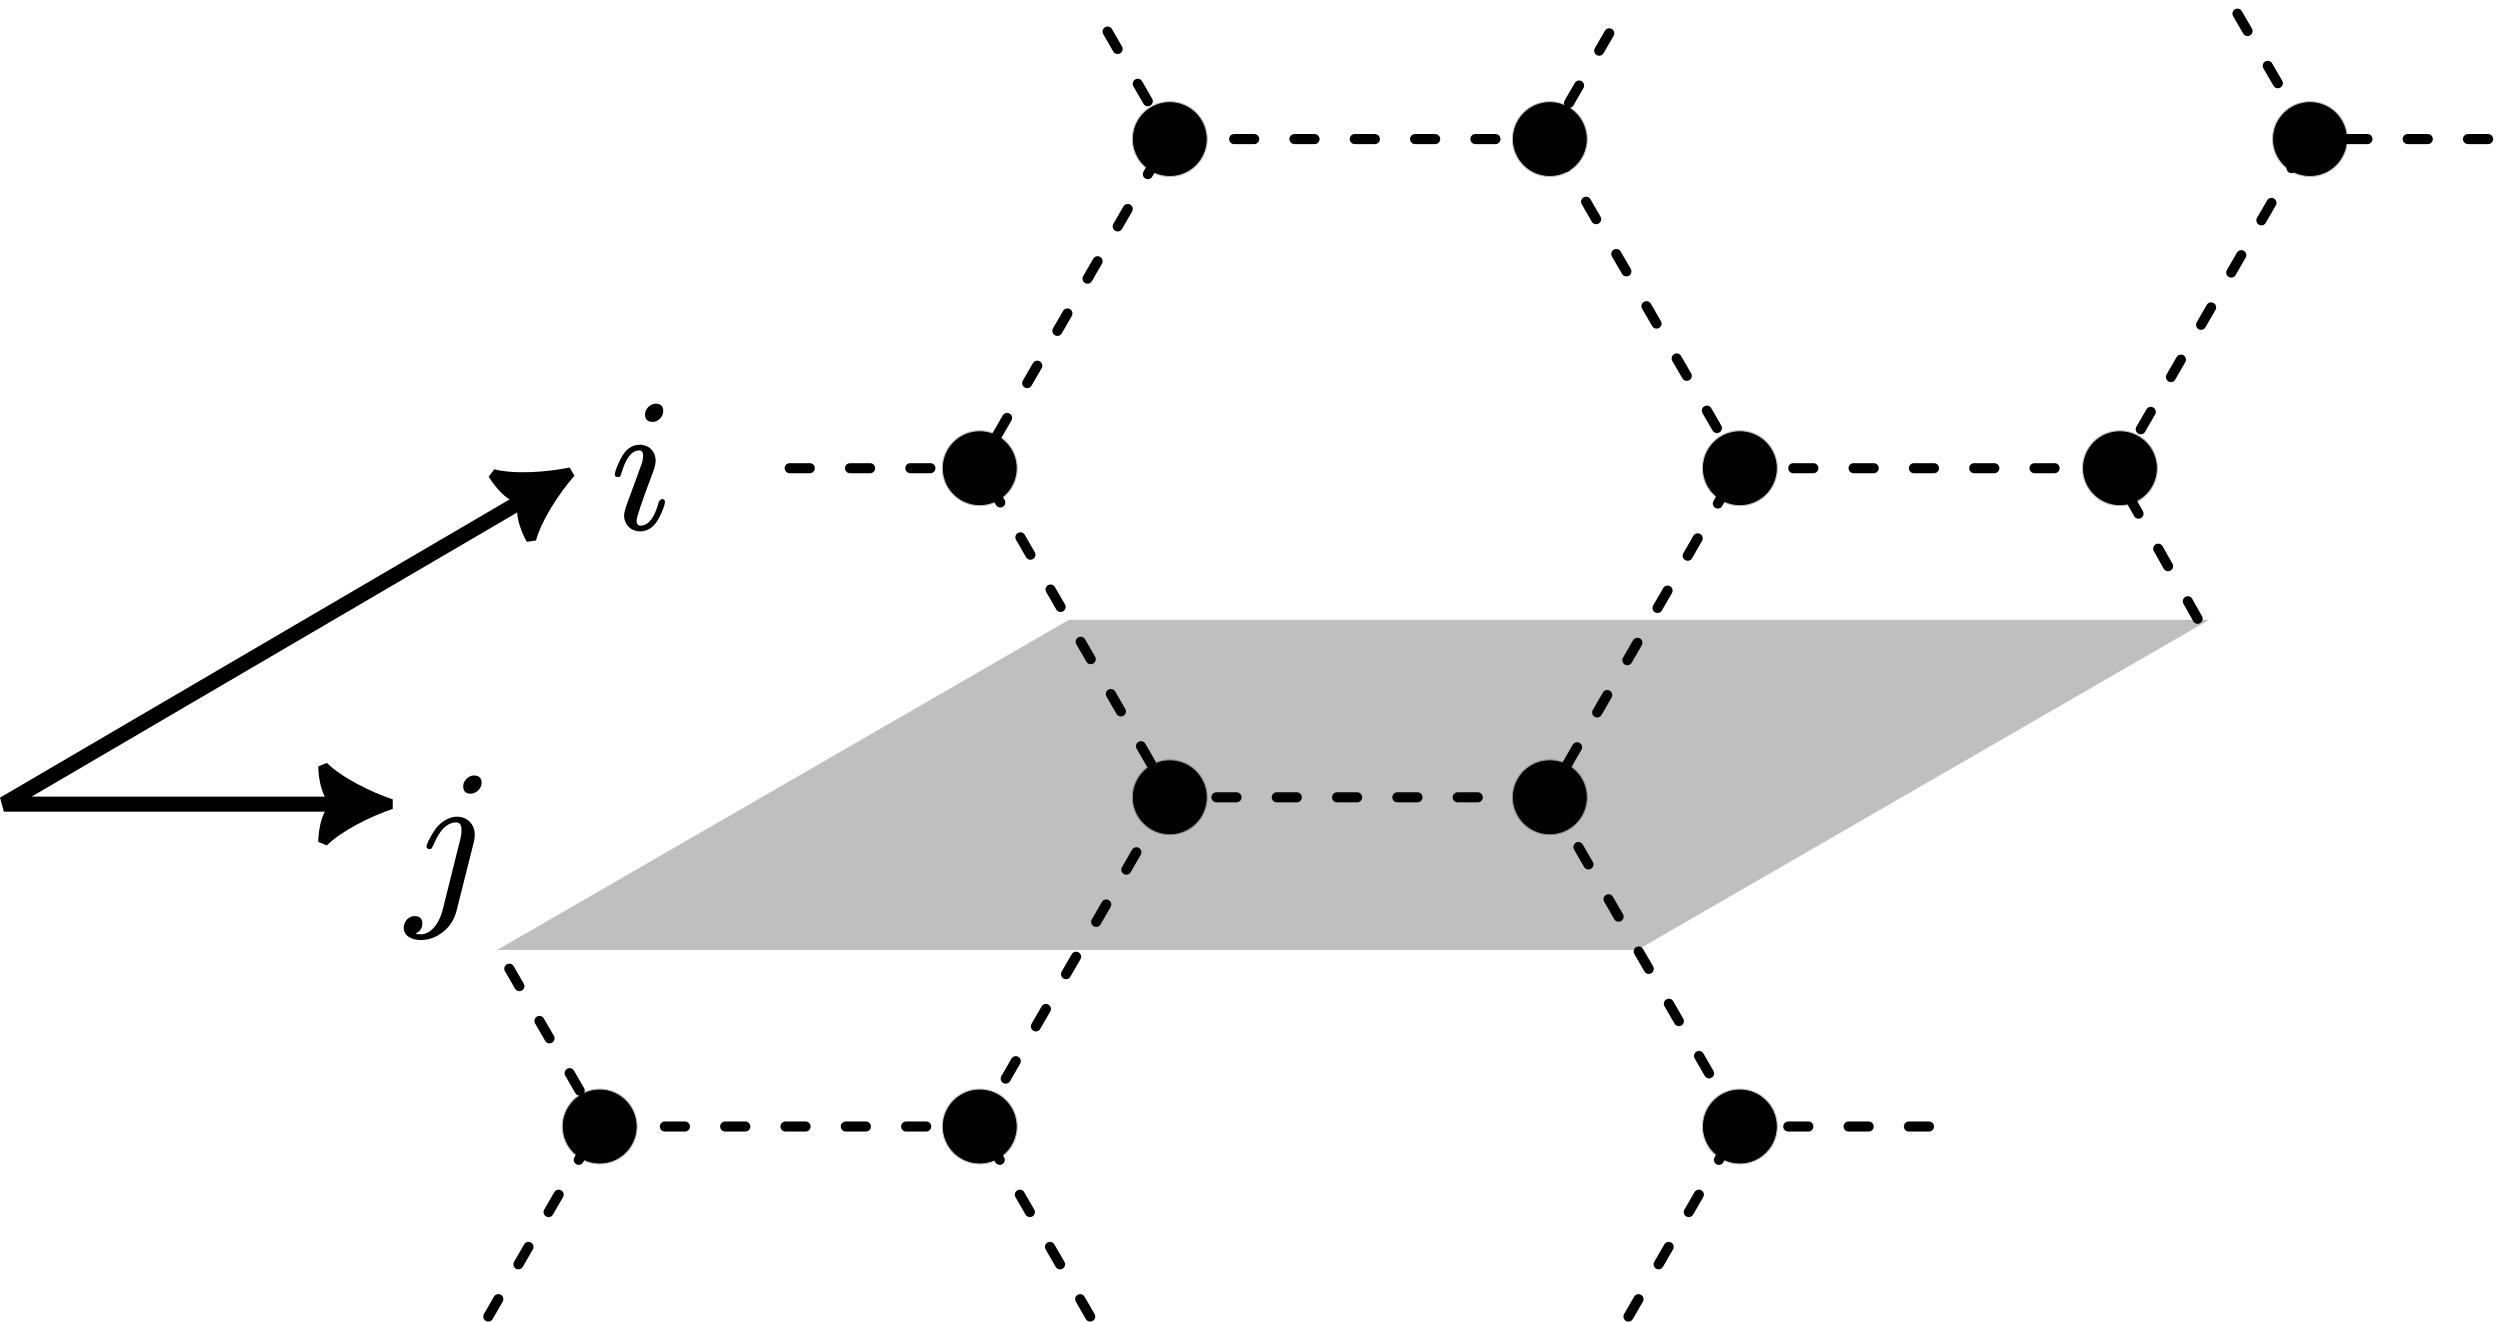 <?xml version="1.0" encoding="UTF-8" standalone="no"?>
<!-- Created with Inkscape (http://www.inkscape.org/) -->

<svg
   width="65.778mm"
   height="34.772mm"
   viewBox="0 0 65.778 34.772"
   version="1.1"
   id="svg1"
   inkscape:version="1.4.2 (ebf0e940, 2025-05-08)"
   sodipodi:docname="hex_lattice.svg"
   xml:space="preserve"
   xmlns:inkscape="http://www.inkscape.org/namespaces/inkscape"
   xmlns:sodipodi="http://sodipodi.sourceforge.net/DTD/sodipodi-0.dtd"
   xmlns:xlink="http://www.w3.org/1999/xlink"
   xmlns="http://www.w3.org/2000/svg"
   xmlns:svg="http://www.w3.org/2000/svg"><sodipodi:namedview
     id="namedview1"
     pagecolor="#ffffff"
     bordercolor="#000000"
     borderopacity="0.25"
     inkscape:showpageshadow="2"
     inkscape:pageopacity="0.0"
     inkscape:pagecheckerboard="0"
     inkscape:deskcolor="#d1d1d1"
     inkscape:document-units="mm"
     inkscape:zoom="2.2422812"
     inkscape:cx="68.011095"
     inkscape:cy="58.422646"
     inkscape:window-width="1232"
     inkscape:window-height="847"
     inkscape:window-x="3865"
     inkscape:window-y="242"
     inkscape:window-maximized="0"
     inkscape:current-layer="g4" /><defs
     id="defs1"><marker
       style="overflow:visible"
       id="marker16"
       refX="0"
       refY="0"
       orient="auto-start-reverse"
       inkscape:stockid="Stylized triangle arrow"
       markerWidth="1"
       markerHeight="1"
       viewBox="0 0 1 1"
       inkscape:isstock="true"
       inkscape:collect="always"
       preserveAspectRatio="xMidYMid"><path
         transform="scale(0.5)"
         style="fill:context-stroke;fill-rule:evenodd;stroke:context-stroke;stroke-width:1pt"
         d="m 6,0 c -3,1 -7,3 -9,5 0,0 0,-4 2,-5 -2,-1 -2,-5 -2,-5 2,2 6,4 9,5 z"
         id="path16" /></marker><marker
       style="overflow:visible"
       id="ArrowTriangleStylized"
       refX="0"
       refY="0"
       orient="auto-start-reverse"
       inkscape:stockid="Stylized triangle arrow"
       markerWidth="1"
       markerHeight="1"
       viewBox="0 0 1 1"
       inkscape:isstock="true"
       inkscape:collect="always"
       preserveAspectRatio="xMidYMid"><path
         transform="scale(0.5)"
         style="fill:context-stroke;fill-rule:evenodd;stroke:context-stroke;stroke-width:1pt"
         d="m 6,0 c -3,1 -7,3 -9,5 0,0 0,-4 2,-5 -2,-1 -2,-5 -2,-5 2,2 6,4 9,5 z"
         id="path4" /></marker><path
       id="MJX-5-NCM-I-1D456"
       d="m 284,621 c 0,27 -13,40 -40,40 -28,0 -56,-28 -56,-56 0,-27 14,-40 41,-40 28,0 55,28 55,56 M 259,138 C 237,59 205,19 164,19 c -13,0 -20,9 -20,28 0,17 29,103 88,259 8,23 12,41 12,54 0,49 -34,85 -83,85 -43,0 -77,-25 -102,-76 -20,-41 -30,-68 -30,-81 0,-9 5,-13 16,-13 13,0 15,6 19,20 23,80 54,120 94,120 13,0 20,-9 20,-28 0,-14 -3,-30 -10,-49 C 145,275 121,208 101,155 86,115 78,88 78,74 c 0,-49 36,-85 84,-85 43,0 77,25 102,75 19,39 29,66 29,81 0,9 -5,14 -16,14 -3,0 -18,-9 -18,-21 z" /><path
       id="MJX-5-NCM-N-2062"
       d="" /><path
       id="MJX-5-NCM-I-1D457"
       d="m 397,621 c 0,27 -14,40 -41,40 -28,0 -56,-28 -56,-56 0,-27 13,-40 40,-40 28,0 57,28 57,56 M 267,444 c -53,0 -98,-40 -120,-75 -27,-43 -40,-70 -40,-82 0,-9 5,-13 15,-13 5,0 8,1 11,2 5,8 8,15 11,20 32,79 72,118 120,118 18,0 27,-14 27,-41 0,-15 -2,-32 -7,-50 L 192,-46 c -14,-58 -54,-129 -117,-129 -9,0 -18,1 -27,4 25,10 37,28 37,53 0,26 -14,39 -41,39 -32,0 -57,-29 -57,-61 0,-44 43,-65 90,-65 43,0 83,15 120,45 35,29 57,66 68,109 l 91,362 c 3,13 5,26 5,38 0,55 -39,95 -94,95 z" /></defs><g
     inkscape:label="Livello 1"
     inkscape:groupmode="layer"
     id="layer1"
     transform="translate(-14.222,-30.36)"><ellipse
       style="opacity:1;fill:#000000;fill-opacity:1;stroke:#bfbfbf;stroke-width:0.028;stroke-linecap:round;stroke-linejoin:bevel;stroke-opacity:1;paint-order:markers fill stroke"
       id="path1"
       cx="45"
       cy="51.338"
       rx="0.986"
       ry="0.986" /><ellipse
       style="opacity:1;fill:#000000;fill-opacity:1;stroke:#bfbfbf;stroke-width:0.028;stroke-linecap:round;stroke-linejoin:bevel;stroke-opacity:1;paint-order:markers fill stroke"
       id="ellipse3"
       cx="55"
       cy="51.338"
       rx="0.986"
       ry="0.986" /><ellipse
       style="opacity:1;fill:#000000;fill-opacity:1;stroke:#bfbfbf;stroke-width:0.028;stroke-linecap:round;stroke-linejoin:bevel;stroke-opacity:1;paint-order:markers fill stroke"
       id="ellipse4"
       cx="40"
       cy="60"
       rx="0.986"
       ry="0.986" /><ellipse
       style="opacity:1;fill:#000000;fill-opacity:1;stroke:#bfbfbf;stroke-width:0.028;stroke-linecap:round;stroke-linejoin:bevel;stroke-opacity:1;paint-order:markers fill stroke"
       id="ellipse5"
       cx="30"
       cy="60"
       rx="0.986"
       ry="0.986" /><ellipse
       style="opacity:1;fill:#000000;fill-opacity:1;stroke:#bfbfbf;stroke-width:0.028;stroke-linecap:round;stroke-linejoin:bevel;stroke-opacity:1;paint-order:markers fill stroke"
       id="ellipse6"
       cx="60"
       cy="60"
       rx="0.986"
       ry="0.986" /><ellipse
       style="opacity:1;fill:#000000;fill-opacity:1;stroke:#bfbfbf;stroke-width:0.028;stroke-linecap:round;stroke-linejoin:bevel;stroke-opacity:1;paint-order:markers fill stroke"
       id="ellipse8"
       cx="55"
       cy="34.019"
       rx="0.986"
       ry="0.986" /><ellipse
       style="opacity:1;fill:#000000;fill-opacity:1;stroke:#bfbfbf;stroke-width:0.028;stroke-linecap:round;stroke-linejoin:bevel;stroke-opacity:1;paint-order:markers fill stroke"
       id="ellipse9"
       cx="45"
       cy="34.019"
       rx="0.986"
       ry="0.986" /><ellipse
       style="opacity:1;fill:#000000;fill-opacity:1;stroke:#bfbfbf;stroke-width:0.028;stroke-linecap:round;stroke-linejoin:bevel;stroke-opacity:1;paint-order:markers fill stroke"
       id="ellipse10"
       cx="75"
       cy="34.019"
       rx="0.986"
       ry="0.986" /><ellipse
       style="opacity:1;fill:#000000;fill-opacity:1;stroke:#bfbfbf;stroke-width:0.028;stroke-linecap:round;stroke-linejoin:bevel;stroke-opacity:1;paint-order:markers fill stroke"
       id="ellipse13"
       cx="40"
       cy="42.679"
       rx="0.986"
       ry="0.986" /><ellipse
       style="opacity:1;fill:#000000;fill-opacity:1;stroke:#bfbfbf;stroke-width:0.028;stroke-linecap:round;stroke-linejoin:bevel;stroke-opacity:1;paint-order:markers fill stroke"
       id="ellipse14"
       cx="70"
       cy="42.679"
       rx="0.986"
       ry="0.986" /><ellipse
       style="opacity:1;fill:#000000;fill-opacity:1;stroke:#bfbfbf;stroke-width:0.028;stroke-linecap:round;stroke-linejoin:bevel;stroke-opacity:1;paint-order:markers fill stroke"
       id="ellipse15"
       cx="60"
       cy="42.679"
       rx="0.986"
       ry="0.986" /><path
       style="opacity:1;fill:none;fill-opacity:1;stroke:#000000;stroke-width:0.397;stroke-linecap:round;stroke-linejoin:bevel;stroke-dasharray:none;stroke-opacity:1;marker-start:url(#marker16);marker-end:url(#ArrowTriangleStylized);paint-order:markers fill stroke"
       d="M 28.209,43.391 14.323,51.518 h 9"
       id="path15"
       sodipodi:nodetypes="ccc" /><g
       data-mml-node="math"
       data-latex="ij"
       data-semantic-type="infixop"
       data-semantic-role="implicit"
       data-semantic-annotation="clearspeak:simple;clearspeak:unit;depth:1"
       data-semantic-id="3"
       data-semantic-children="0,1"
       data-semantic-content="2"
       data-semantic-attributes="latex:ij"
       data-semantic-owns="0 2 1"
       aria-level="0"
       data-speech-node="true"
       data-semantic-structure="(3 0 2 1)"
       id="g4"
       transform="matrix(0.005,0,0,-0.005,26.237,36.776)"
       style="fill:#000000;stroke:#bfbfbf;stroke-width:0;stroke-opacity:1"><g
         data-mml-node="mi"
         data-latex="i"
         data-semantic-type="identifier"
         data-semantic-role="latinletter"
         data-semantic-font="italic"
         data-semantic-annotation="clearspeak:simple;nemeth:number;depth:2"
         data-semantic-id="0"
         data-semantic-parent="3"
         data-semantic-attributes="latex:i"
         aria-level="1"
         data-speech-node="true"
         id="g1"
         transform="translate(1733.958,-721.339)"
         style="stroke:#bfbfbf;stroke-opacity:1"><use
           data-c="1D456"
           xlink:href="#MJX-5-NCM-I-1D456"
           id="use1"
           transform="translate(-930.847,-780.711)"
           style="stroke:#bfbfbf;stroke-opacity:1" /></g><g
         data-mml-node="mi"
         data-latex="j"
         data-semantic-type="identifier"
         data-semantic-role="latinletter"
         data-semantic-font="italic"
         data-semantic-annotation="clearspeak:simple;depth:2"
         data-semantic-id="1"
         data-semantic-parent="3"
         data-semantic-attributes="latex:j"
         aria-level="1"
         data-speech-node="true"
         transform="translate(-265.494,-3458.486)"
         id="g3"
         style="stroke:#bfbfbf;stroke-opacity:1"><use
           data-c="1D457"
           xlink:href="#MJX-5-NCM-I-1D457"
           id="use3"
           style="stroke:#bfbfbf;stroke-opacity:1" /></g></g><path
       style="fill:none;fill-opacity:1;stroke:#000000;stroke-width:0.265;stroke-linecap:round;stroke-linejoin:bevel;stroke-dasharray:0.529, 1.058;stroke-dashoffset:0;stroke-opacity:1;paint-order:markers fill stroke"
       d="m 27.069,65 3.023,-5.236 m 9.57,-16.575 5.677,-9.832"
       id="path17"
       sodipodi:nodetypes="cccc" /><path
       style="fill:none;fill-opacity:1;stroke:#000000;stroke-width:0.265;stroke-linecap:round;stroke-linejoin:bevel;stroke-dasharray:0.529, 1.058;stroke-dashoffset:0;stroke-opacity:1;paint-order:markers fill stroke"
       d="m 45.106,34.019 h 10.252 m 19.039,0 h 5.603"
       id="path21"
       sodipodi:nodetypes="cccc" /><path
       style="fill:none;fill-opacity:1;stroke:#000000;stroke-width:0.265;stroke-linecap:round;stroke-linejoin:bevel;stroke-dasharray:0.529, 1.058;stroke-dashoffset:0;stroke-opacity:1;paint-order:markers fill stroke"
       d="m 35,42.679 h 5.047 m 19.771,0 h 10.718"
       id="path22"
       sodipodi:nodetypes="cccc" /><path
       style="fill:none;fill-opacity:1;stroke:#000000;stroke-width:0.265;stroke-linecap:round;stroke-linejoin:bevel;stroke-dasharray:0.529, 1.058;stroke-dashoffset:0;stroke-opacity:1;paint-order:markers fill stroke"
       d="M 44.64,51.338 H 55.558"
       id="path23"
       sodipodi:nodetypes="cc" /><path
       style="fill:none;fill-opacity:1;stroke:#000000;stroke-width:0.265;stroke-linecap:round;stroke-linejoin:bevel;stroke-dasharray:0.529, 1.058;stroke-dashoffset:0;stroke-opacity:1;paint-order:markers fill stroke"
       d="m 30.128,60 h 10.119 m 19.439,0 H 65"
       id="path24"
       sodipodi:nodetypes="cccc" /><path
       style="fill:none;fill-opacity:1;stroke:#000000;stroke-width:0.265;stroke-linecap:round;stroke-linejoin:bevel;stroke-dasharray:0.529, 1.058;stroke-dashoffset:0;stroke-opacity:1;paint-order:markers fill stroke"
       d="m 39.89,60.114 5.345,-9.258 M 54.712,34.443 57.069,30.36"
       id="path26"
       sodipodi:nodetypes="cccc" /><path
       style="fill:none;fill-opacity:1;stroke:#000000;stroke-width:0.265;stroke-linecap:round;stroke-linejoin:bevel;stroke-dasharray:0.529, 1.058;stroke-dashoffset:0;stroke-opacity:1;paint-order:markers fill stroke"
       d="M 54.659,51.854 60.188,42.278"
       id="path27"
       sodipodi:nodetypes="cc" /><path
       style="fill:none;fill-opacity:1;stroke:#000000;stroke-width:0.265;stroke-linecap:round;stroke-linejoin:bevel;stroke-dasharray:0.529, 1.058;stroke-dashoffset:0;stroke-opacity:1;paint-order:markers fill stroke"
       d="m 57.069,65 3.029,-5.246 m 9.656,-16.725 5.178,-8.967"
       id="path28"
       sodipodi:nodetypes="cccc" /><path
       style="fill:none;fill-opacity:1;stroke:#000000;stroke-width:0.265;stroke-linecap:round;stroke-linejoin:bevel;stroke-dasharray:0.529, 1.058;stroke-dashoffset:0;stroke-opacity:1;paint-order:markers fill stroke"
       d="M 74.951,33.922 72.884,30.36"
       id="path29"
       sodipodi:nodetypes="cc" /><path
       style="fill:none;fill-opacity:1;stroke:#000000;stroke-width:0.265;stroke-linecap:round;stroke-linejoin:bevel;stroke-dasharray:0.529, 1.058;stroke-dashoffset:0;stroke-opacity:1;paint-order:markers fill stroke"
       d="M 72.045,46.641 69.787,42.628"
       id="path30"
       sodipodi:nodetypes="cc" /><path
       style="fill:none;fill-opacity:1;stroke:#000000;stroke-width:0.265;stroke-linecap:round;stroke-linejoin:bevel;stroke-dasharray:0.529, 1.058;stroke-dashoffset:0;stroke-opacity:1;paint-order:markers fill stroke"
       d="M 60.191,42.996 54.888,33.825"
       id="path31"
       sodipodi:nodetypes="cc" /><path
       style="fill:none;fill-opacity:1;stroke:#000000;stroke-width:0.265;stroke-linecap:round;stroke-linejoin:bevel;stroke-dasharray:0.529, 1.058;stroke-dashoffset:0;stroke-opacity:1;paint-order:markers fill stroke"
       d="M 59.983,59.976 54.655,50.747 M 45.215,34.397 42.884,30.36"
       id="path32"
       sodipodi:nodetypes="cccc" /><path
       style="fill:none;fill-opacity:1;stroke:#000000;stroke-width:0.265;stroke-linecap:round;stroke-linejoin:bevel;stroke-dasharray:0.529, 1.058;stroke-dashoffset:0;stroke-opacity:1;paint-order:markers fill stroke"
       d="M 45.301,51.827 40.1,42.817"
       id="path34"
       sodipodi:nodetypes="cc" /><path
       style="fill:none;fill-opacity:1;stroke:#000000;stroke-width:0.265;stroke-linecap:round;stroke-linejoin:bevel;stroke-dasharray:0.529, 1.058;stroke-dashoffset:0;stroke-opacity:1;paint-order:markers fill stroke"
       d="M 42.907,65 40.032,60.021"
       id="path35"
       sodipodi:nodetypes="cc" /><path
       style="fill:none;fill-opacity:1;stroke:#000000;stroke-width:0.265;stroke-linecap:round;stroke-linejoin:bevel;stroke-dasharray:0.529, 1.058;stroke-dashoffset:0;stroke-opacity:1;paint-order:markers fill stroke"
       d="m 30.268,60.429 -2.961,-5.128"
       id="path36"
       sodipodi:nodetypes="cc"
       inkscape:label="path36" /><path
       style="opacity:1;fill:#000000;fill-opacity:0.25;stroke:none;stroke-width:0.397;stroke-linecap:round;stroke-linejoin:bevel;stroke-dasharray:none;stroke-dashoffset:0;stroke-opacity:1;paint-order:markers fill stroke"
       d="m 42.349,46.667 -15.046,8.687 h 30 l 15.046,-8.687"
       id="path103" /></g></svg>
